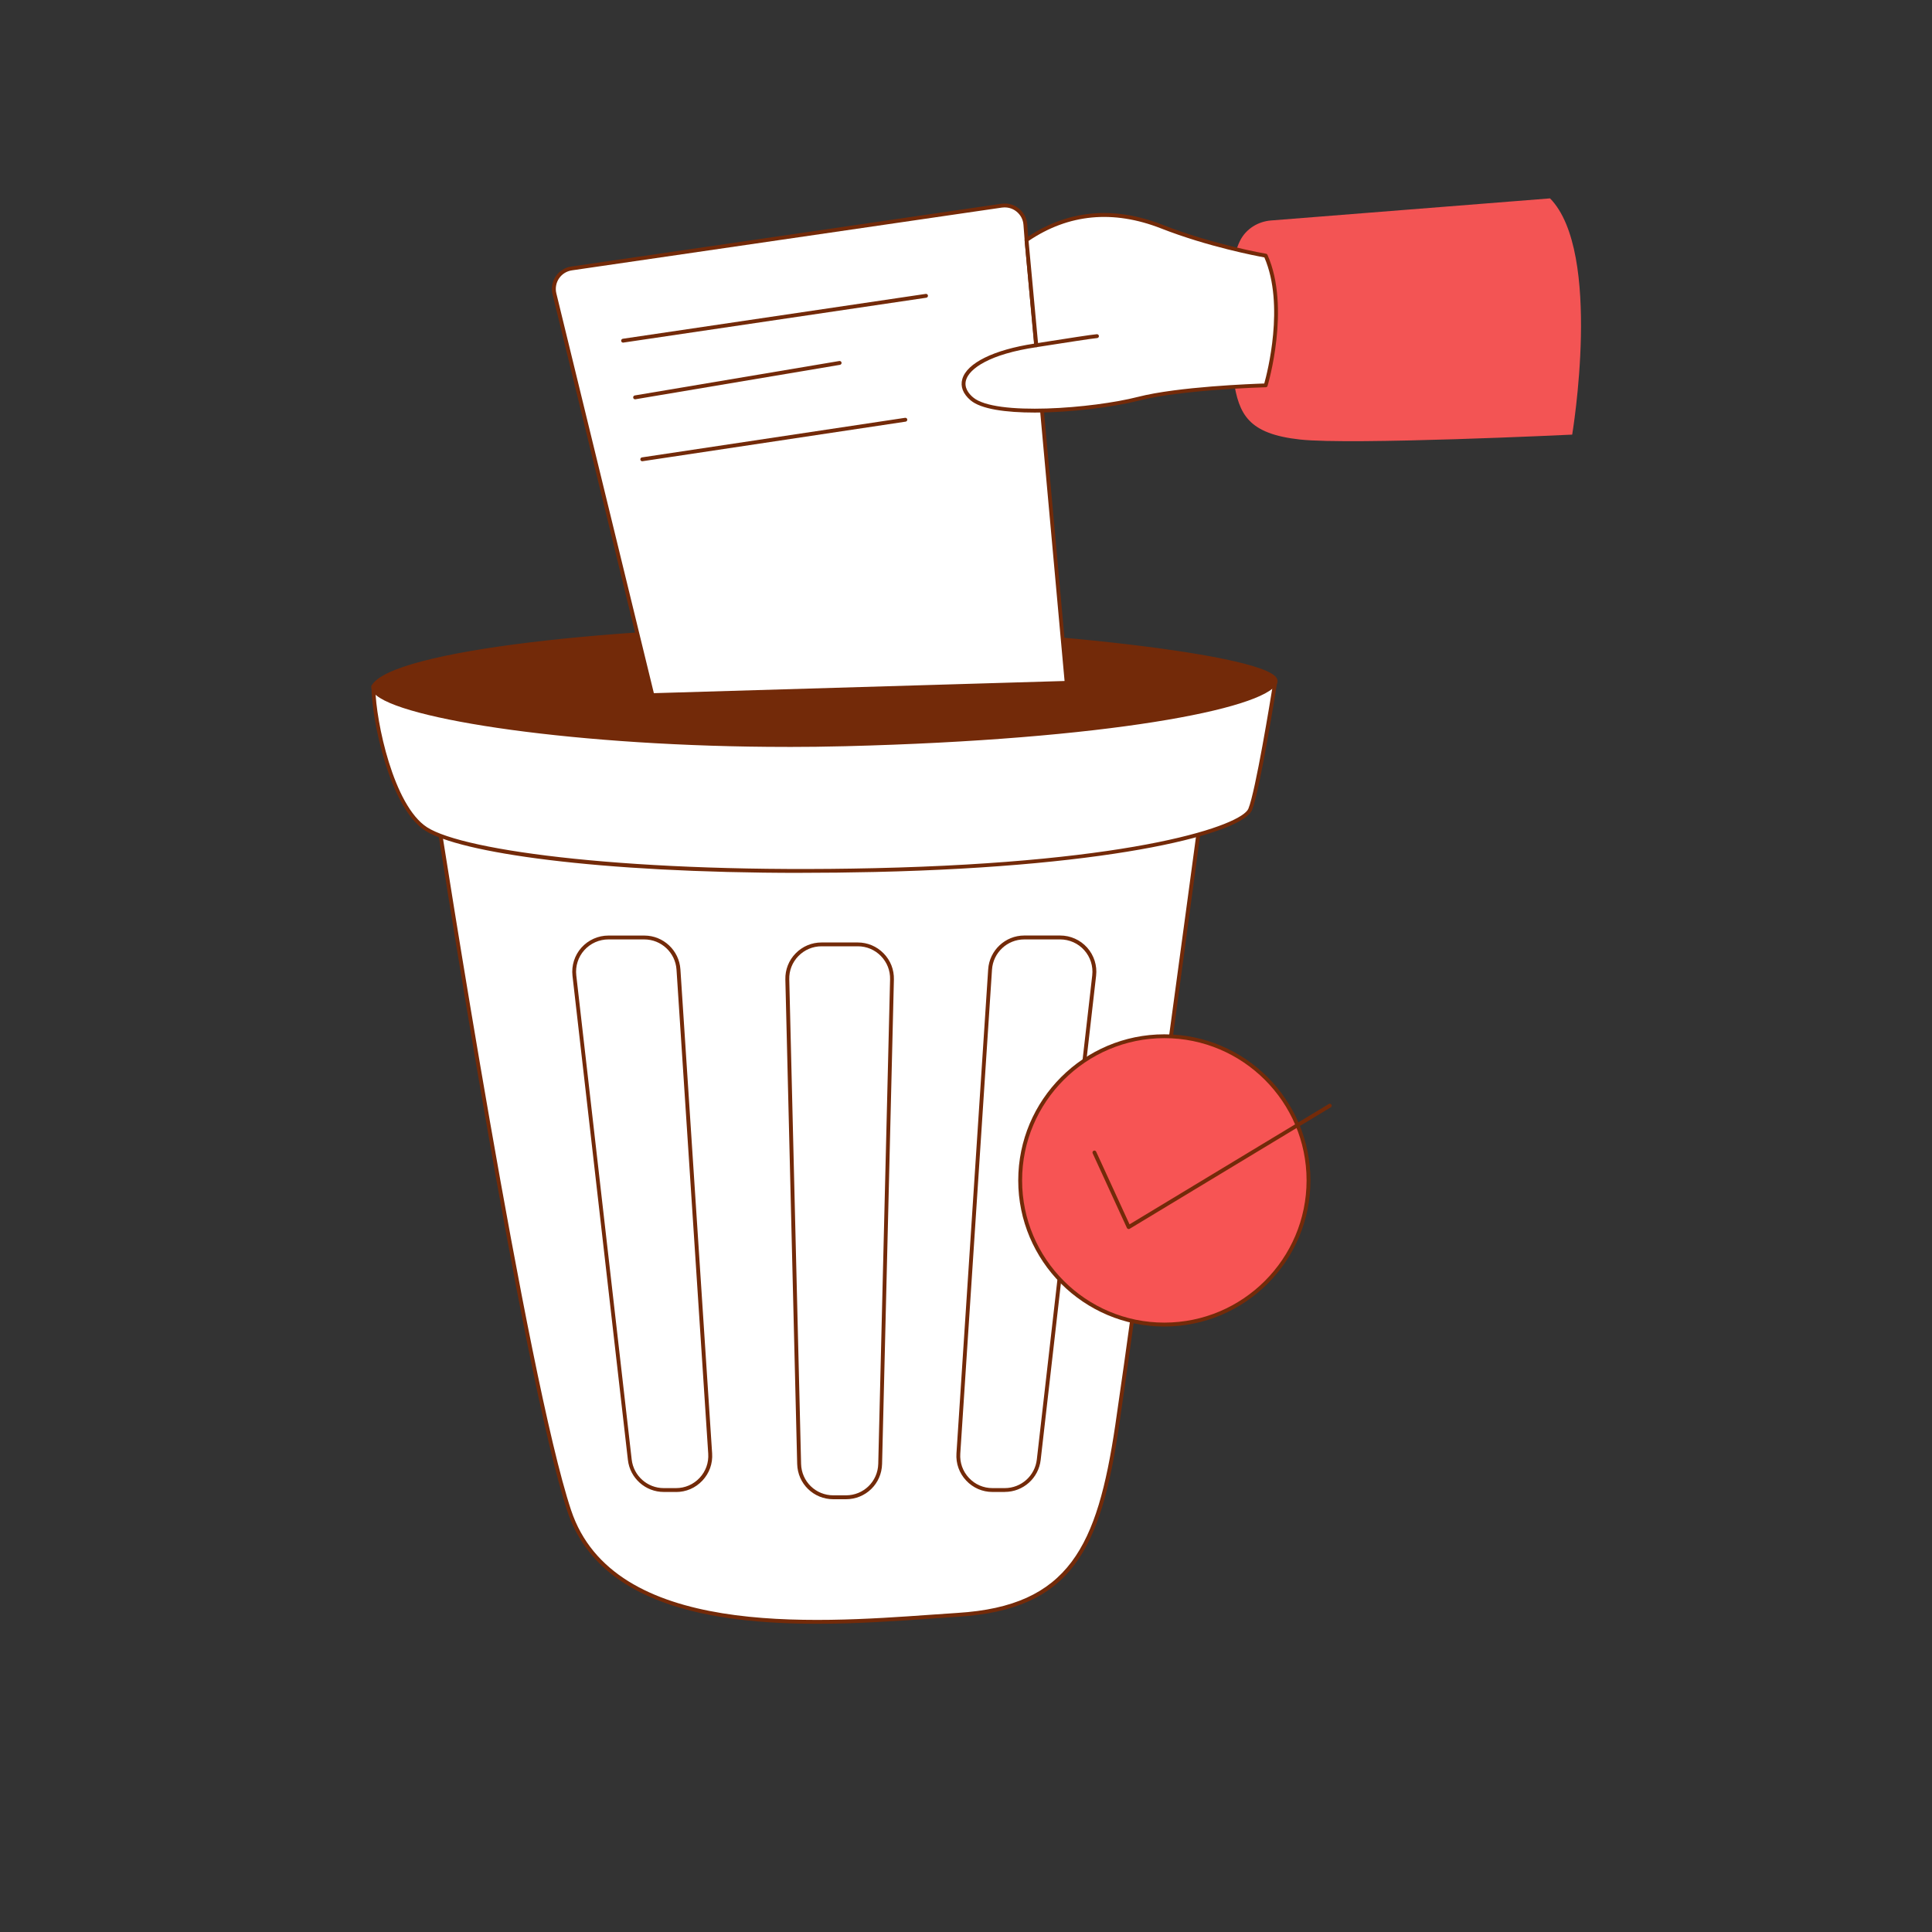 <svg transform="scale(1)" id="_0910_Delete_2" xmlns="http://www.w3.org/2000/svg" viewBox="0 0 500 500" class="show_show__wrapper__graphic__5Waiy "><rect x="0" y="0" width="500" height="500" fill="#333333" stroke="none"/><title>React</title><g id="trash"><path d="M311.27,207.3s-17.35,129.24-22.14,161.55c-4.79,32.31-12.57,47.27-41.29,49.06s-88.56,8.98-100.52-26.93-34.7-183.69-34.7-183.69h198.65Z" fill="#fff" stroke-width="0"></path><path d="M211.47,420.23c-27.31,0-56.55-4.85-64.62-29.08-11.84-35.53-34.5-182.3-34.72-183.78-.02-.14.02-.29.11-.4.1-.11.23-.17.38-.17h198.65c.14,0,.28.06.38.17.1.11.14.25.12.4-.17,1.29-17.41,129.62-22.14,161.56-4.75,32.06-12.21,47.64-41.75,49.49-2.13.13-4.44.3-6.88.47-8.66.61-18.95,1.34-29.53,1.34ZM113.2,207.8c1.57,10.14,23.16,148.71,34.6,183.04,10.95,32.87,62.39,29.23,93.13,27.05,2.45-.17,4.75-.34,6.89-.47,28.85-1.8,36.15-17.12,40.82-48.64,4.57-30.85,20.8-151.61,22.06-160.98H113.2Z" fill="#732a09" stroke-width="0"></path><path d="M330.01,176.72s-4.39,27.73-6.46,32.76-31.99,14.22-97.16,15.7c-65.17,1.48-106.94-4.74-116.12-10.66-9.18-5.92-13.63-29.03-13.63-36.88l233.38-.92Z" fill="#fff" stroke-width="0"></path><path d="M207.16,225.9c-52.73,0-88.26-5.21-97.17-10.97-9.15-5.9-13.86-28.82-13.86-37.3,0-.28.22-.5.5-.5l233.38-.92c.18,0,.29.06.38.17.09.11.14.26.11.4-.18,1.13-4.42,27.84-6.49,32.88-2.38,5.78-34.24,14.57-97.61,16.01-6.63.15-13.05.22-19.23.22ZM97.13,178.14c.17,8.68,4.72,30.36,13.4,35.96,9.59,6.19,53.46,12.01,115.84,10.58,68.26-1.55,95-11.22,96.71-15.39,1.86-4.52,5.69-28.06,6.34-32.07l-232.29.92Z" fill="#732a09" stroke-width="0"></path><path d="M96.63,177.64c-1.14,6.81,54.52,16.68,122.09,14.98s107.88-9.65,111.29-15.9-64.74-14.19-116.69-14.19-111.65,6.08-116.69,15.11Z" fill="#732a09" stroke-width="0"></path><path d="M203.72,193.3c-53.71,0-101.02-7.11-106.96-13.94-.52-.6-.73-1.2-.63-1.8,0-.06.03-.11.06-.16,5.13-9.19,64.7-15.37,117.13-15.37,45.62,0,113.12,6.78,117.08,13.45.29.49.31,1,.04,1.48-3.58,6.56-43.95,14.45-111.71,16.16-5.04.13-10.05.19-15.01.19ZM97.11,177.8c-.01.27.12.58.41.91,2.88,3.32,17.83,7.04,39,9.72,24.45,3.1,53.64,4.41,82.19,3.69,71.57-1.8,107.91-10.23,110.86-15.64.07-.12.11-.26-.03-.49-3.45-5.82-67.54-12.96-116.22-12.96s-110.99,6.06-116.21,14.78Z" fill="#732a09" stroke-width="0"></path><path d="M218.92,388h-3.25c-5.12,0-9.23-4.01-9.36-9.13l-3.06-125.38c-.06-2.54.88-4.95,2.66-6.76,1.78-1.82,4.16-2.82,6.7-2.82h9.37c2.54,0,4.92,1,6.7,2.82,1.78,1.82,2.72,4.22,2.66,6.76l-3.06,125.38c-.12,5.12-4.23,9.13-9.36,9.13ZM212.61,244.9c-2.27,0-4.39.9-5.98,2.52-1.59,1.63-2.43,3.77-2.37,6.04l3.06,125.38c.11,4.57,3.78,8.15,8.36,8.15h3.25c4.57,0,8.24-3.58,8.36-8.15l3.06-125.38c.06-2.27-.79-4.42-2.37-6.04-1.59-1.63-3.71-2.52-5.98-2.52h-9.37Z" fill="#732a09" stroke-width="0"></path><path d="M260.04,386.12h-3.17c-2.62,0-5.04-1.05-6.83-2.96s-2.68-4.4-2.51-7.01l8.21-125.29c.32-4.9,4.42-8.75,9.34-8.75h9.3c2.66,0,5.21,1.14,6.98,3.13s2.62,4.65,2.31,7.29l-14.34,125.29c-.54,4.73-4.54,8.29-9.3,8.29ZM265.07,243.12c-4.39,0-8.05,3.43-8.34,7.81l-8.21,125.29c-.15,2.33.64,4.55,2.24,6.26,1.6,1.71,3.76,2.64,6.1,2.64h3.17c4.25,0,7.82-3.18,8.3-7.41l14.34-125.29c.27-2.36-.48-4.74-2.07-6.51-1.58-1.78-3.86-2.79-6.24-2.79h-9.3Z" fill="#732a09" stroke-width="0"></path><path d="M174.97,386.12h-3.17c-4.76,0-8.76-3.57-9.3-8.29l-14.34-125.29c-.3-2.65.54-5.31,2.31-7.29s4.32-3.13,6.98-3.13h9.3c4.92,0,9.02,3.84,9.34,8.75l8.21,125.29c.17,2.61-.72,5.1-2.51,7.01s-4.21,2.96-6.83,2.96ZM157.45,243.12c-2.38,0-4.65,1.02-6.24,2.79s-2.34,4.15-2.07,6.51l14.34,125.29c.48,4.22,4.05,7.41,8.3,7.41h3.17c2.34,0,4.5-.94,6.1-2.64,1.6-1.71,2.39-3.93,2.24-6.26l-8.21-125.29c-.29-4.38-3.95-7.81-8.34-7.81h-9.3Z" fill="#732a09" stroke-width="0"></path></g><g id="hand"><path d="M319.26,98.38c1.36,8.91,3.82,13.91,17.2,15.37s70.42-1.27,70.42-1.27c0,0,7.92-47.22-5.73-61.14l-72.24,5.72c-3.37.27-6.45,2.19-7.97,5.21-1.08,2.15-1.88,5.09-1.68,9,.55,10.37,0,27.12,0,27.12Z" fill="#f35454" stroke-width="0"></path><path d="M265.66,62.11l-.31-4c-.24-3.09-3.04-5.34-6.11-4.89l-111.33,16.25c-3.12.46-5.18,3.5-4.43,6.57l25.33,103.86,107.22-3.18-10.38-114.61Z" fill="#fff" stroke-width="0"></path><path d="M168.82,180.4c-.23,0-.43-.16-.49-.38l-25.33-103.86c-.39-1.6-.09-3.3.83-4.66.92-1.36,2.38-2.28,4.01-2.52l111.33-16.25c1.63-.23,3.22.2,4.5,1.22,1.28,1.02,2.06,2.49,2.18,4.12l.3,3.99,10.38,114.61c.01.14-.03.27-.12.38-.09.1-.22.16-.36.17l-107.22,3.18h-.01ZM260.04,53.67c-.24,0-.48.02-.72.05l-111.33,16.25c-1.35.2-2.56.96-3.32,2.09s-1.01,2.54-.69,3.86l25.24,103.47,106.29-3.15-10.33-114.08s0,0,0,0l-.31-4c-.1-1.36-.75-2.57-1.81-3.42-.87-.7-1.92-1.06-3.02-1.06Z" fill="#732a09" stroke-width="0"></path><path d="M327.58,99.73s-21.71.58-32.98,3.47c-11.29,2.89-37.04,5.21-43.11,0-5.52-4.73-.31-11.36,16.71-13.85l-2.53-27.24c10.12-6.94,21.7-8.68,35-3.47,13.32,5.22,26.91,7.53,26.91,7.53,6.07,13.6,0,33.56,0,33.56Z" fill="#fff" stroke-width="0"></path><path d="M267.76,106.77c-7.41,0-13.9-.87-16.6-3.19-1.94-1.66-2.67-3.56-2.11-5.5,1.2-4.14,8.14-7.55,18.6-9.15l-2.49-26.77c-.02-.18.07-.36.21-.46,10.72-7.36,22.65-8.54,35.47-3.53,13.11,5.14,26.68,7.48,26.81,7.5.17.03.3.14.37.29,6.07,13.61.08,33.71.02,33.91-.06.21-.25.35-.46.35-.22,0-21.78.61-32.87,3.46-6.45,1.65-17.46,3.09-26.96,3.09ZM266.19,62.36l2.5,26.95c.02.26-.16.5-.43.54-12.16,1.78-17.4,5.56-18.25,8.51-.56,1.94.67,3.5,1.8,4.46,5.71,4.9,31.09,2.86,42.66-.1,10.4-2.67,29.82-3.38,32.72-3.47.75-2.67,5.35-20.33.03-32.63-1.97-.36-14.55-2.73-26.75-7.51-12.39-4.85-23.93-3.75-34.29,3.25ZM327.58,99.73h0,0Z" fill="#732a09" stroke-width="0"></path><path d="M268.2,89.85c-.24,0-.46-.18-.49-.43-.04-.27.15-.53.42-.57.48-.07,1.76-.27,3.39-.53,4.34-.68,10.89-1.71,12.34-1.83.24-.02.52.18.54.46.02.27-.18.52-.46.54-1.41.12-8.2,1.19-12.26,1.82-1.64.26-2.91.46-3.4.53-.02,0-.05,0-.07,0Z" fill="#732a09" stroke-width="0"></path><path d="M161.25,88.67c-.24,0-.46-.18-.49-.43-.04-.27.15-.53.42-.57l78.4-11.61c.27-.05.53.15.57.42.04.27-.15.53-.42.57l-78.4,11.61s-.05,0-.07,0Z" fill="#732a09" stroke-width="0"></path><path d="M164.36,103.34c-.24,0-.45-.17-.49-.42-.05-.27.14-.53.41-.58l52.93-8.91c.27-.05.53.14.58.41.05.27-.14.53-.41.58l-52.93,8.91s-.06,0-.08,0Z" fill="#732a09" stroke-width="0"></path><path d="M166.21,119.37c-.24,0-.46-.18-.49-.43-.04-.27.15-.53.42-.57l68.09-10.24c.27-.04.53.15.57.42.04.27-.15.53-.42.57l-68.09,10.24s-.05,0-.08,0Z" fill="#732a09" stroke-width="0"></path></g><g id="check"><circle cx="301.33" cy="305.49" r="37.31" fill="#f75454" stroke-width="0"></circle><path d="M301.33,343.3c-20.85,0-37.81-16.96-37.81-37.81s16.96-37.81,37.81-37.81,37.81,16.96,37.81,37.81-16.96,37.81-37.81,37.81ZM301.33,268.67c-20.3,0-36.81,16.51-36.81,36.81s16.51,36.81,36.81,36.81,36.81-16.51,36.81-36.81-16.51-36.81-36.81-36.81Z" fill="#732a09" stroke-width="0"></path><path d="M292.1,318.07s-.1,0-.15-.02c-.14-.04-.25-.14-.31-.27l-8.86-19.31c-.12-.25,0-.55.25-.66.25-.12.55,0,.66.25l8.63,18.8,51.56-31.14c.24-.14.54-.07.69.17s.07.54-.17.69l-52.04,31.43c-.08.05-.17.07-.26.07Z" fill="#732a09" stroke-width="0"></path></g></svg>
